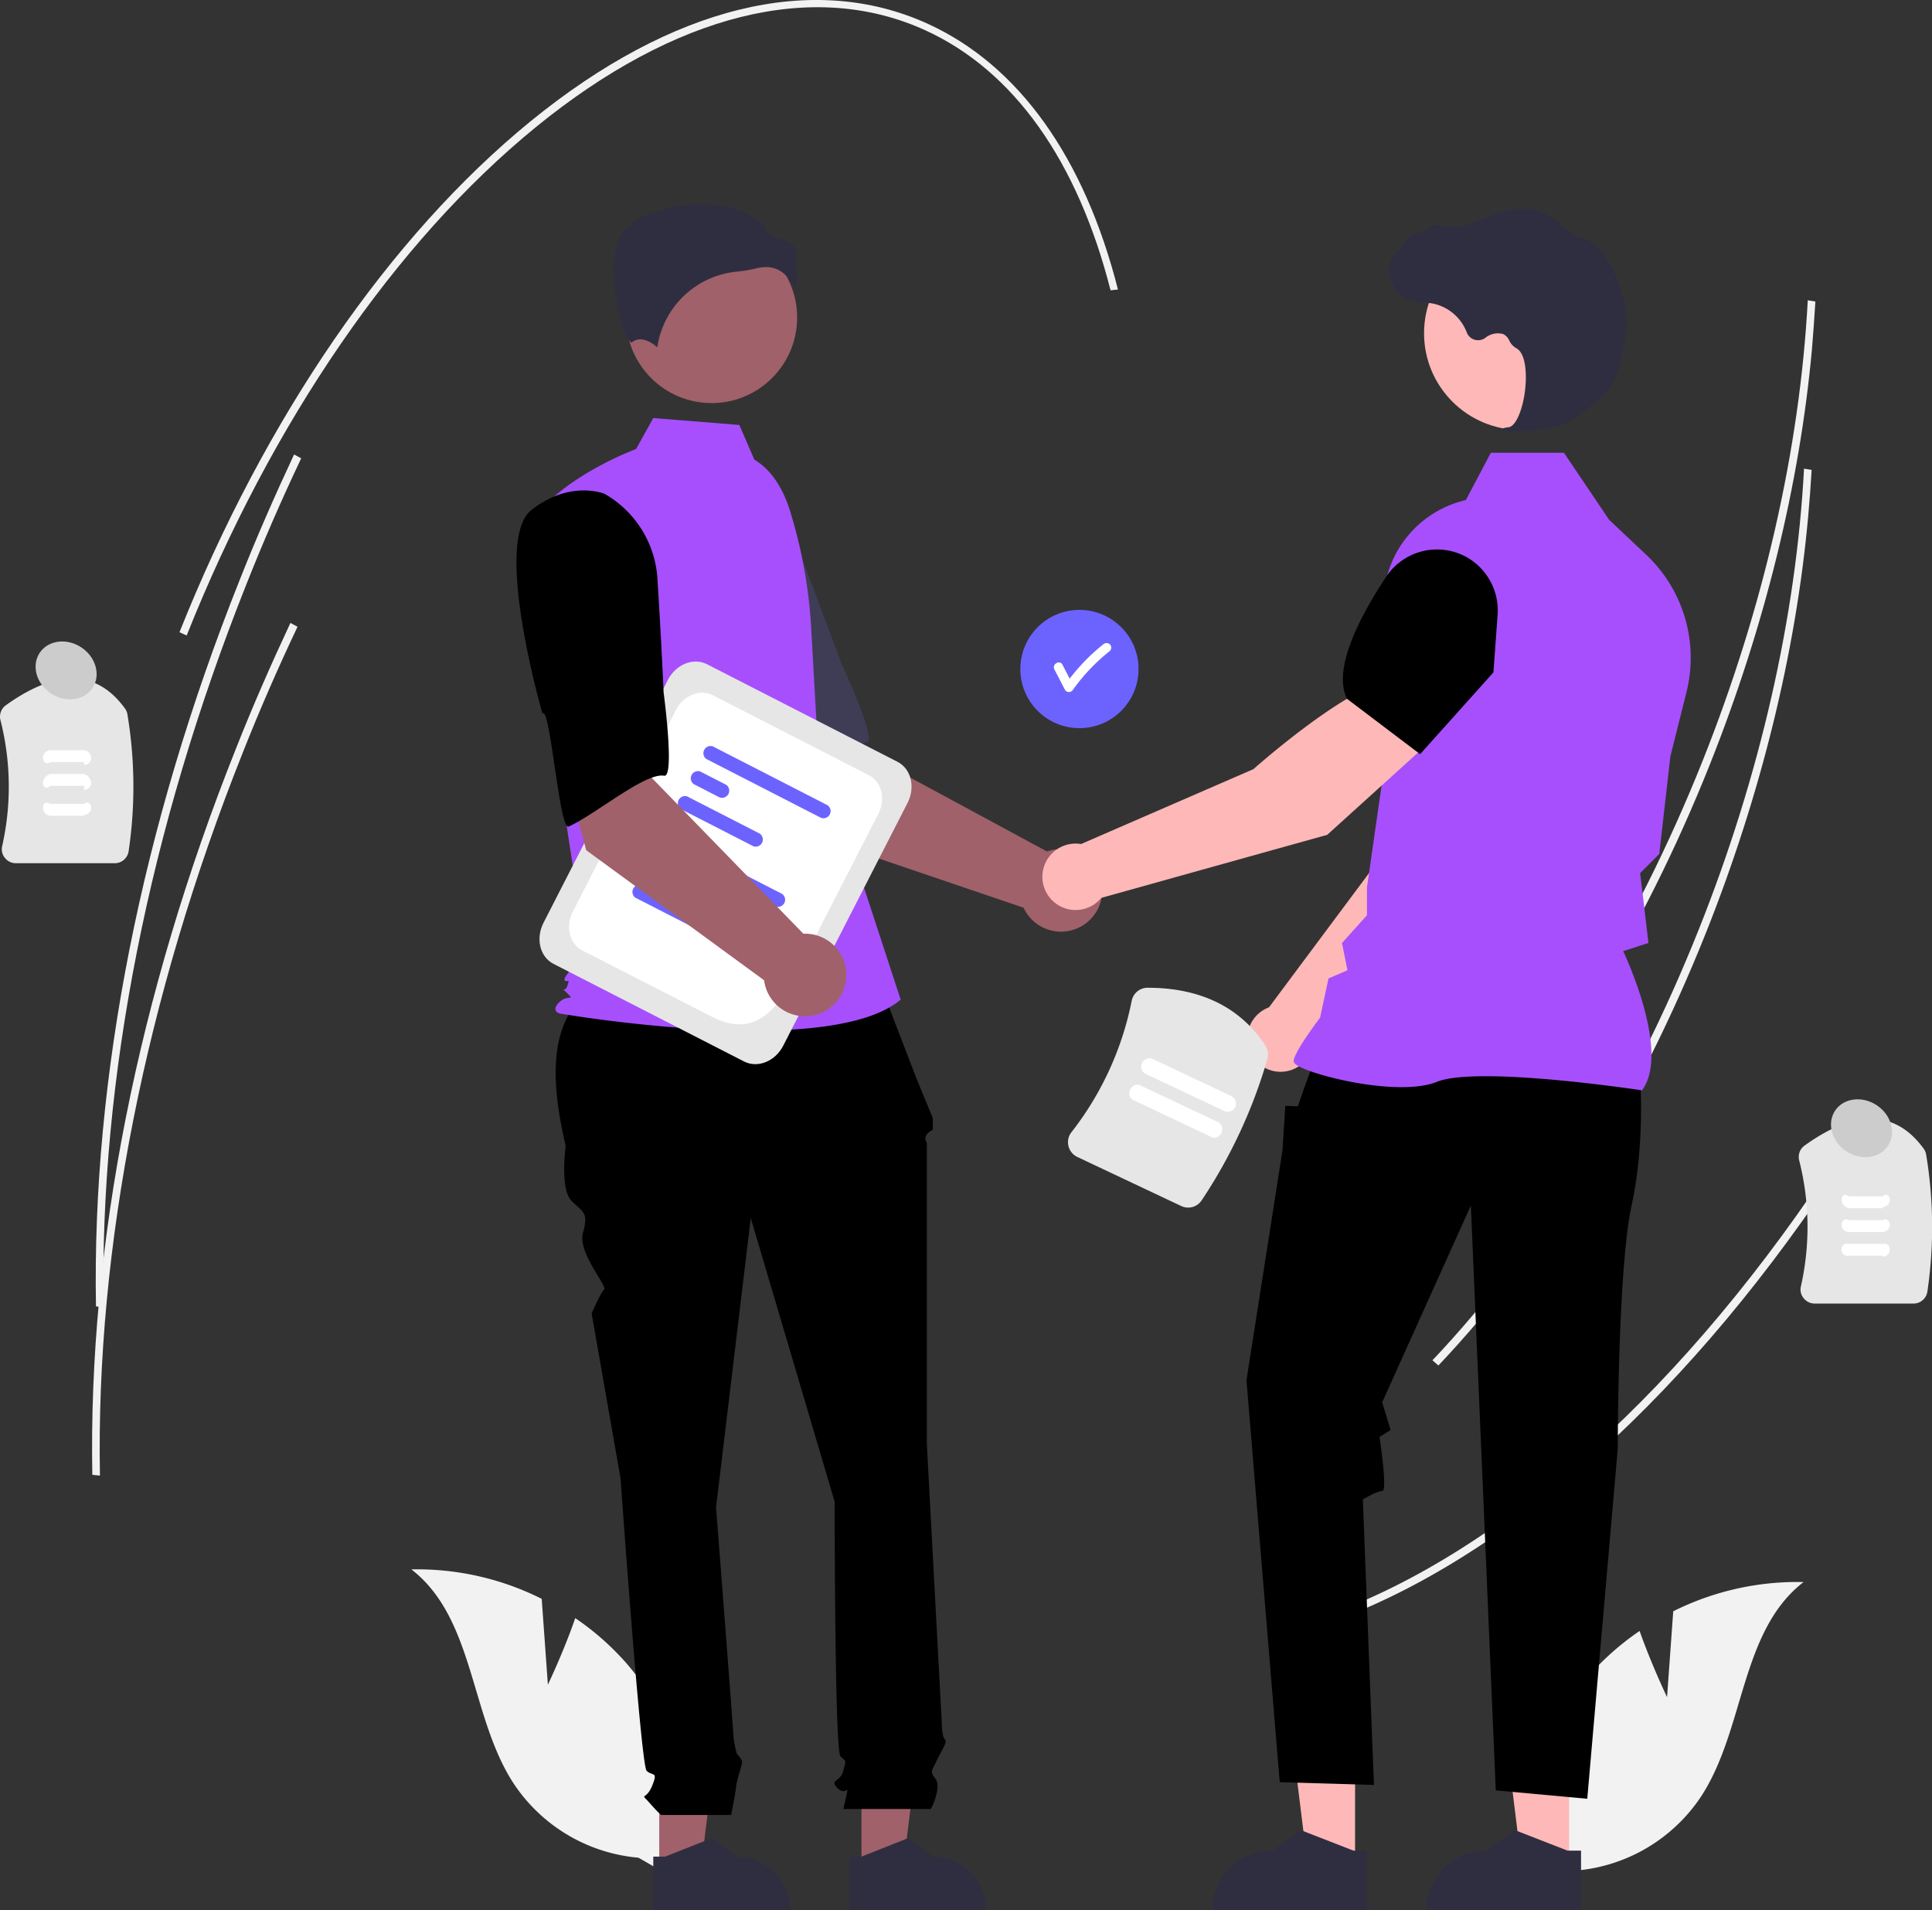 <svg xmlns="http://www.w3.org/2000/svg" viewBox="0 0 459.55 454.25"><rect x="0" y="0" width="459.55" height="454.25" fill="#333333" stroke="none"/><defs><style>.cls-1{fill:#f2f2f2;}.cls-2{fill:#e6e6e6;}.cls-3{fill:#fff;}.cls-4{fill:#6c63ff;}.cls-5{fill:#a0616a;}.cls-6{fill:#3f3d56;}.cls-7{fill:#2f2e41;}.cls-8{fill:#a74ffc;}.cls-9{fill:#ffb8b8;}.cls-10{fill:#ccc;}</style></defs><g id="Layer_2" data-name="Layer 2"><g id="Layer_1-2" data-name="Layer 1"><path class="cls-1" d="M431,83c-2.92,32.14-11.23,66-24.26,98.73-16.12,40.44-38.14,76.06-63.68,103l-1.42-1.24C367,256.64,388.93,221.18,405,180.91c14.51-36.39,23.13-74.26,25-109.5l1.81.3Q431.47,77.29,431,83Z"/><path class="cls-1" d="M442.57,269.63C406.69,326.71,363.16,367.49,320,384.47l-.87-1.6C362,366,405.26,325.44,441,268.62Z"/><path class="cls-1" d="M430.08,123c-2.92,32.14-11.23,66-24.26,98.73-16.12,40.44-38.14,76.06-63.68,103l-1.42-1.23c25.42-26.82,47.34-62.28,63.39-102.55,14.51-36.39,23.13-74.27,25-109.5l1.81.3Q430.6,117.31,430.08,123Z"/><path class="cls-2" d="M27.3,205.28H3.76A3.31,3.31,0,0,1,1.15,204a3.22,3.22,0,0,1-.64-2.77,64.1,64.1,0,0,0-.41-30,3.33,3.33,0,0,1,1.29-3.51c12.11-8.7,21.64-8.45,28.33.76a3.2,3.2,0,0,1,.59,1.41,104.57,104.57,0,0,1,.29,32.51A3.33,3.33,0,0,1,27.3,205.28Z"/><path class="cls-3" d="M20,181.23H11.91c-.94.69-1.69-.07-1.69-1a1.92,1.92,0,0,1,1.69-1.83H20a1.93,1.93,0,0,1,1.69,1.84A1.69,1.69,0,0,1,20,181.92Z"/><path class="cls-3" d="M20,186.89H11.91c-.94,1-1.69.2-1.69-.74a2.46,2.46,0,0,1,1.69-2.09H20a2.48,2.48,0,0,1,1.69,2.1A1.69,1.69,0,0,1,20,187.84Z"/><path class="cls-3" d="M20,194H11.91a2,2,0,0,1-1.69-1.89c0-.93.75-1.68,1.69-.94H20c.94-.74,1.69,0,1.69,1A1.69,1.69,0,0,1,20,193.76Z"/><path class="cls-2" d="M455.13,310H431.58A3.33,3.33,0,0,1,429,308.7a3.26,3.26,0,0,1-.64-2.77,64.1,64.1,0,0,0-.41-30,3.33,3.33,0,0,1,1.29-3.5c12.11-8.71,21.64-8.46,28.34.75a3.3,3.3,0,0,1,.58,1.41,104.87,104.87,0,0,1,.3,32.51A3.33,3.33,0,0,1,455.13,310Z"/><path class="cls-3" d="M447.83,287.33h-8.1a2.24,2.24,0,0,1-1.68-2c0-.93.75-1.68,1.68-.83h8.1c.93-.85,1.68-.09,1.68.84a1.69,1.69,0,0,1-1.68,1.69Z"/><path class="cls-3" d="M447.83,293h-8.1a1.73,1.73,0,0,1-1.68-1.73c0-.93.75-1.68,1.68-1.1h8.1c.93-.58,1.68.18,1.68,1.11a1.69,1.69,0,0,1-1.68,1.69Z"/><path class="cls-3" d="M447.83,298.64h-8.1a1.39,1.39,0,0,1-1.68-1.47,1.3,1.3,0,0,1,1.68-1.36h8.1a1.3,1.3,0,0,1,1.68,1.37,1.69,1.69,0,0,1-1.68,1.69Z"/><path class="cls-1" d="M130.32,400.64l-1.47-20.42a66,66,0,0,0-31-7c15.12,11.68,13.91,35.05,24.38,51a39.77,39.77,0,0,0,29.63,17.56l12.59,7.24a66.56,66.56,0,0,0-15.51-53.55,64,64,0,0,0-12.11-10.66C134.07,392.8,130.32,400.64,130.32,400.64Z"/><path class="cls-1" d="M396.53,403.6,398,383.18a66,66,0,0,1,31-6.95c-15.12,11.69-13.91,35-24.38,51A39.77,39.77,0,0,1,375,444.83l-12.58,7.24a66.56,66.56,0,0,1,15.5-53.55A64,64,0,0,1,390,387.86C392.78,395.76,396.53,403.6,396.53,403.6Z"/><circle class="cls-4" cx="256.76" cy="159.1" r="14.06"/><path class="cls-3" d="M264,153.23a1.16,1.16,0,0,0-1.57,0,46.7,46.7,0,0,0-8,8.16l-1.7-3.3c-.66-1.27-2.58-.15-1.92,1.12l2.5,4.82a1.11,1.11,0,0,0,1.91,0A45.37,45.37,0,0,1,264,154.8,1.12,1.12,0,0,0,264,153.23Z"/><path class="cls-5" d="M193.84,199l-21.21-33.3,24.56-13.15,6.44,25.41,45.42,24.54a9.82,9.82,0,1,1-5.59,13.36Z"/><path class="cls-6" d="M157.14,125.72c-6.67,9.79,17,45.35,17,45.35,1.16-2.49,12.18,25.44,14,23.79,5.25-4.69,13.47-17.75,18-18.33,2.61-.34-6.06-18.86-6.06-18.86s-4-10.94-9.34-24.91a25.07,25.07,0,0,0-18.23-15.94S163.8,115.94,157.14,125.72Z"/><polygon class="cls-5" points="156.81 444.35 166.71 444.35 171.42 406.15 156.81 406.15 156.81 444.35"/><path class="cls-7" d="M155.39,441.52h2.84l11.09-4.39,5.94,4.39h0a12.64,12.64,0,0,1,12.64,12.64v.09H155.39Z"/><polygon class="cls-5" points="204.91 444.35 214.81 444.35 219.52 406.15 204.91 406.15 204.91 444.35"/><path class="cls-7" d="M202.07,441.52h2.85L216,437.13l5.95,4.39h0a12.64,12.64,0,0,1,12.64,12.64v.09H202.08Z"/><path d="M208.61,232.08l-65.51,1.64c-12.44,6.76-12.63,21.39-8.55,38.75,0,0-1.38,10.32,1.37,13.08s4.13,2.75,2.76,7.56,5.89,12.69,5,13.57-2.95,5.7-2.95,5.7l6.88,39.22s4.82,68.13,6.19,69.5,2.76,0,1.38,3.44-2.75,2.07-1.38,3.44c1.22,1.32,2.37,2.7,3.45,3.64h16.63c0,.49,1.26-6.39,1.26-7.08s1.37-4.81,1.37-5.5-1.21-1.91-1.21-1.91a22.22,22.22,0,0,1-.85-4.28c0-1.38-4.13-54.36-4.13-54.36l8.26-68.82,19.95,67.44s0,59.18,1.38,60.55,1.37.69.69,3.44-3.44,2.07-1.38,4.13,2.75-1.37,2.06,2.07l-.68,2.9h20.64c0,.83,2.75-5,1.38-7s-1.3-1.5.38-4.88,2.37-4.07,1.68-4.76-.69-4.34-.69-4.34l-3.53-65.84V271.78c-.65-1.06-.45-2.12,1.41-3.09v-2.8L217.81,256Z"/><circle class="cls-5" cx="169.26" cy="75.51" r="20.35"/><path class="cls-8" d="M179.44,109.32c4.38,2.6,7,7.39,8.51,12.27a116.06,116.06,0,0,1,5,27.78l1.59,28.23,19.7,60.12C197.17,252.16,133,241,133,241s-2-.66,0-2.63,3.88-.22,1.91-2.19-.61.22.05-1.75,0-.65-.66-1.31,5.08-6.57,5.08-6.57l-5.25-34.5-6.56-69.6c7.87-9.85,23.72-15.66,23.72-15.66l4.1-7.37,20.47,1.64Z"/><path class="cls-7" d="M186,64.7a9.45,9.45,0,0,1,3.35,4.7,66.12,66.12,0,0,0,0-9.23c-.24-2.17-1.76-2.65-3.52-3.21-1.59-.51-3.39-1.09-3.88-3.19-6.39-6.22-17.53-5.91-25.15-3.74-4.2,1.2-6.61,2.73-6.83,3.63l0,.19-.17.08C146.6,55.55,146,60.65,146,64.65c.07,7.53,2.67,16.09,4.14,16.78.08,0,.1,0,.13,0h0c2.21-1.77,4.9.13,6.08,1.16a21.17,21.17,0,0,1,19-18,33.66,33.66,0,0,0,4.56-.77,9.76,9.76,0,0,1,2.34-.31A6.66,6.66,0,0,1,186,64.7Z"/><path class="cls-9" d="M312.4,248.3l39.15-39.76,10.32-31.8L345.27,170c-8.23,8.29-16.69,33.69-16.69,33.69l-26.73,35.86q-.32.12-.63.27a7.91,7.91,0,1,0,11.18,8.45Z"/><path class="cls-4" d="M340.74,173.66l21,6.08.08,0c7.72-1.5,13.82-14.32,17.58-24.81a14.5,14.5,0,0,0-7.85-18.18h0A14.54,14.54,0,0,0,356.37,139l-10.47,9Z"/><polygon class="cls-9" points="322.32 442.93 310.95 442.93 305.54 399.08 322.32 399.08 322.32 442.93"/><path class="cls-7" d="M325.15,440.1h-3.21l-12.54-4.88-6.72,4.88h-.17a14.15,14.15,0,0,0-14.14,14.15h36.78Z"/><polygon class="cls-9" points="373.24 442.93 361.87 442.93 356.46 399.08 373.24 399.08 373.24 442.93"/><path class="cls-7" d="M376.07,440.1h-3.21l-12.53-4.88-6.72,4.88h-.17a14.16,14.16,0,0,0-14.15,14.15h36.78Z"/><path d="M390.09,255.71s1.32,15.82-2,31-3.29,57.86-3.29,57.86l-7.25,83.2-21.76-2-5.93-139.09-21.09,46.8,2,6.59-2.64,1.65s2,12.86.66,12.86-4.62,2-4.62,2l2.64,67.9-22.41-.66-7.91-95.58,8.57-54.71.66-10.55,3,.12,1.51-4.4,2.78-7.59Z"/><path class="cls-8" d="M390.57,259.31l.11-.17c6.28-8.78-3.16-29.89-4.58-32.95l6-1.94-1.35-11.48-.64-5.12,4.58-4.58,0-.11,2.63-23.07,3.84-15.33a33.65,33.65,0,0,0-9.55-32.6l-8.86-8.35L372,107.67H354.62l-5.95,11.25a25.31,25.31,0,0,0-19.59,25.84l1.35,29.5L325.15,211v6.65l-5.94,6.61,1.3,6.49L316,232.68,314,242c-.82,1.09-6.28,8.37-6.28,10.36,0,.3.22.59.69.91,3.72,2.52,24.28,7.65,33.38,4,9.69-3.88,48.22,1.94,48.61,2Z"/><circle class="cls-9" cx="361.73" cy="79.25" r="23"/><path class="cls-7" d="M359.52,102.62a61,61,0,0,0,10.62-1c3.47-.8,11.12-6.71,13.21-10.21h0c1.55-2.6,2.48-6.62,3-9.53a28,28,0,0,0-5.46-22.06,8.86,8.86,0,0,0-3.65-3l-.4-.12a10.93,10.93,0,0,1-5.5-3.21,8.87,8.87,0,0,0-.93-.91,13.35,13.35,0,0,0-5.67-2.66c-3.35-.81-8.15.2-14.25,3-3.07,1.4-6.47,1-9.1.51a.83.83,0,0,0-.79.3,6,6,0,0,1-4.06,1.73c-.93.07-1.87,1.39-3,3.1-.26.39-.56.84-.78,1.12l0-.52-.52.6a7.31,7.31,0,0,0,3.61,11.82,14.05,14.05,0,0,0,2.88.39,17.56,17.56,0,0,1,1.78.16,11,11,0,0,1,8.38,6.94,2.89,2.89,0,0,0,3.73,1.65,2.64,2.64,0,0,0,.66-.36,4.75,4.75,0,0,1,4.32-.9A3.15,3.15,0,0,1,359,81a4.14,4.14,0,0,0,1.61,1.78c2.39,1.16,2.7,6.55,2,11.07-.7,4.36-2.24,7.54-3.73,7.74-1.15.14-1.28.23-1.36.44l-.07.18.13.17A4.86,4.86,0,0,0,359.52,102.62Z"/><path class="cls-9" d="M340.44,176.12,329.38,162c-11.26,3.1-31.24,20.91-31.24,20.91l-41,17.81a7.9,7.9,0,1,0,4.81,12.81l53.75-15Z"/><path d="M337.79,179.35l17.44-19.45,1-13.78A14.53,14.53,0,0,0,349,132.58h0a14.5,14.5,0,0,0-19.27,4.56c-6.16,9.29-12.79,21.85-9.38,28.93l0,.08Z"/><path class="cls-2" d="M177,252.44l-45.34-23.22c-3.23-1.65-4.3-6-2.38-9.77l29.56-57.72c1.91-3.73,6.09-5.43,9.31-3.78l45.34,23.22c3.23,1.66,4.3,6,2.38,9.77l-29.56,57.72C184.41,252.4,180.23,254.09,177,252.44Z"/><path class="cls-3" d="M169.26,241.76,138.46,226c-3-1.55-4-5.65-2.23-9.15l24.55-48c1.8-3.5,5.71-5.09,8.73-3.54l37.2,19.06c3,1.54,4,5.65,2.23,9.14l-13.34,26C187.63,235.18,182.71,248.65,169.26,241.76Z"/><path class="cls-4" d="M184.49,215.58l-27.28-14a1.7,1.7,0,0,1-.4-2.38,1.68,1.68,0,0,1,1.93-.62l27.29,14a1.7,1.7,0,0,1,.4,2.38A1.72,1.72,0,0,1,184.49,215.58Z"/><path class="cls-4" d="M160.39,210.73l-6.23-3.19a1.71,1.71,0,0,1,1.54-3l6.23,3.19a1.71,1.71,0,0,1-1.54,3Z"/><path class="cls-4" d="M168.38,222.31l-17.26-8.83a1.71,1.71,0,0,1,1.54-3l17.26,8.84a1.7,1.7,0,0,1-1.54,3Z"/><path class="cls-4" d="M195.29,194.49l-27.29-14a1.71,1.71,0,0,1,1.54-3l27.29,14a1.7,1.7,0,0,1-1.54,3Z"/><path class="cls-4" d="M171.19,189.65,165,186.46a1.71,1.71,0,0,1,1.54-3l6.23,3.19a1.71,1.71,0,0,1-1.54,3Z"/><path class="cls-4" d="M179.17,201.23l-17.25-8.83a1.71,1.71,0,0,1,1.54-3l17.25,8.84a1.7,1.7,0,0,1-1.54,3Z"/><path class="cls-5" d="M139.44,202.19l-10.25-38.14,27.37-5.18-1.47,26.18,36,37a9.82,9.82,0,1,1-9.34,11.06Z"/><path d="M126.39,121.3c-9.29,7.33,2.64,48.36,2.64,48.36,1.84-2,4,27.92,6.24,26.9,6.42-2.9,18.17-12.89,22.71-12.08,2.59.47-.13-19.8-.13-19.8s-.5-11.63-1.44-26.57a25.07,25.07,0,0,0-12.6-20.67S135.68,114,126.39,121.3Z"/><path class="cls-2" d="M281,286.82l-24.74-11.68a3.87,3.87,0,0,1-2.12-2.62,3.81,3.81,0,0,1,.7-3.24A74.35,74.35,0,0,0,269.19,238a3.84,3.84,0,0,1,3.77-3.1c12.62,0,22.05,4.65,28,13.69a3.91,3.91,0,0,1,.51,3.24,121.56,121.56,0,0,1-15.63,33.61A3.85,3.85,0,0,1,281,286.82Z"/><path class="cls-3" d="M288.26,270.44l-18.92-8.94A2,2,0,0,1,271,258h0l18.92,8.94a2,2,0,0,1-1.68,3.55Z"/><path class="cls-3" d="M291.2,264.21l-18.92-8.93a2,2,0,0,1,1.68-3.55h0l18.92,8.93a2,2,0,0,1,.93,2.62,2,2,0,0,1-2.61.93Z"/><path class="cls-1" d="M265.92,68.85l-1.76.19c-7.85-30.85-23.07-52.23-44-61.81-26.62-12.19-59.54-4-92.7,23-33.32,27.18-62.82,70.12-83.06,120.9l-1.71-.78c20.33-51,50-94.15,83.49-121.49C159.85,1.43,193.44-6.81,220.76,5.69,242.3,15.56,257.92,37.39,265.92,68.85Z"/><path class="cls-1" d="M71.64,109c-4.6,9.7-9,19.75-13,29.87-23.21,58.24-35,117.72-34,172l-1.81-.2c-1-54.49,10.83-114.17,34.12-172.59,4-10.15,8.43-20.23,13-30Z"/><path class="cls-1" d="M70.77,149.05c-4.6,9.7-9,19.75-13,29.87-23.21,58.24-35,117.72-34,172l-1.81-.19c-1-54.49,10.83-114.17,34.12-172.59,4-10.15,8.43-20.23,13-30Z"/><ellipse class="cls-10" cx="15.73" cy="159.42" rx="6.56" ry="7.55" transform="translate(-125.71 84.21) rotate(-56.36)"/><ellipse class="cls-10" cx="442.77" cy="268.28" rx="6.56" ry="7.55" transform="translate(-25.85 488.31) rotate(-56.36)"/></g></g></svg>